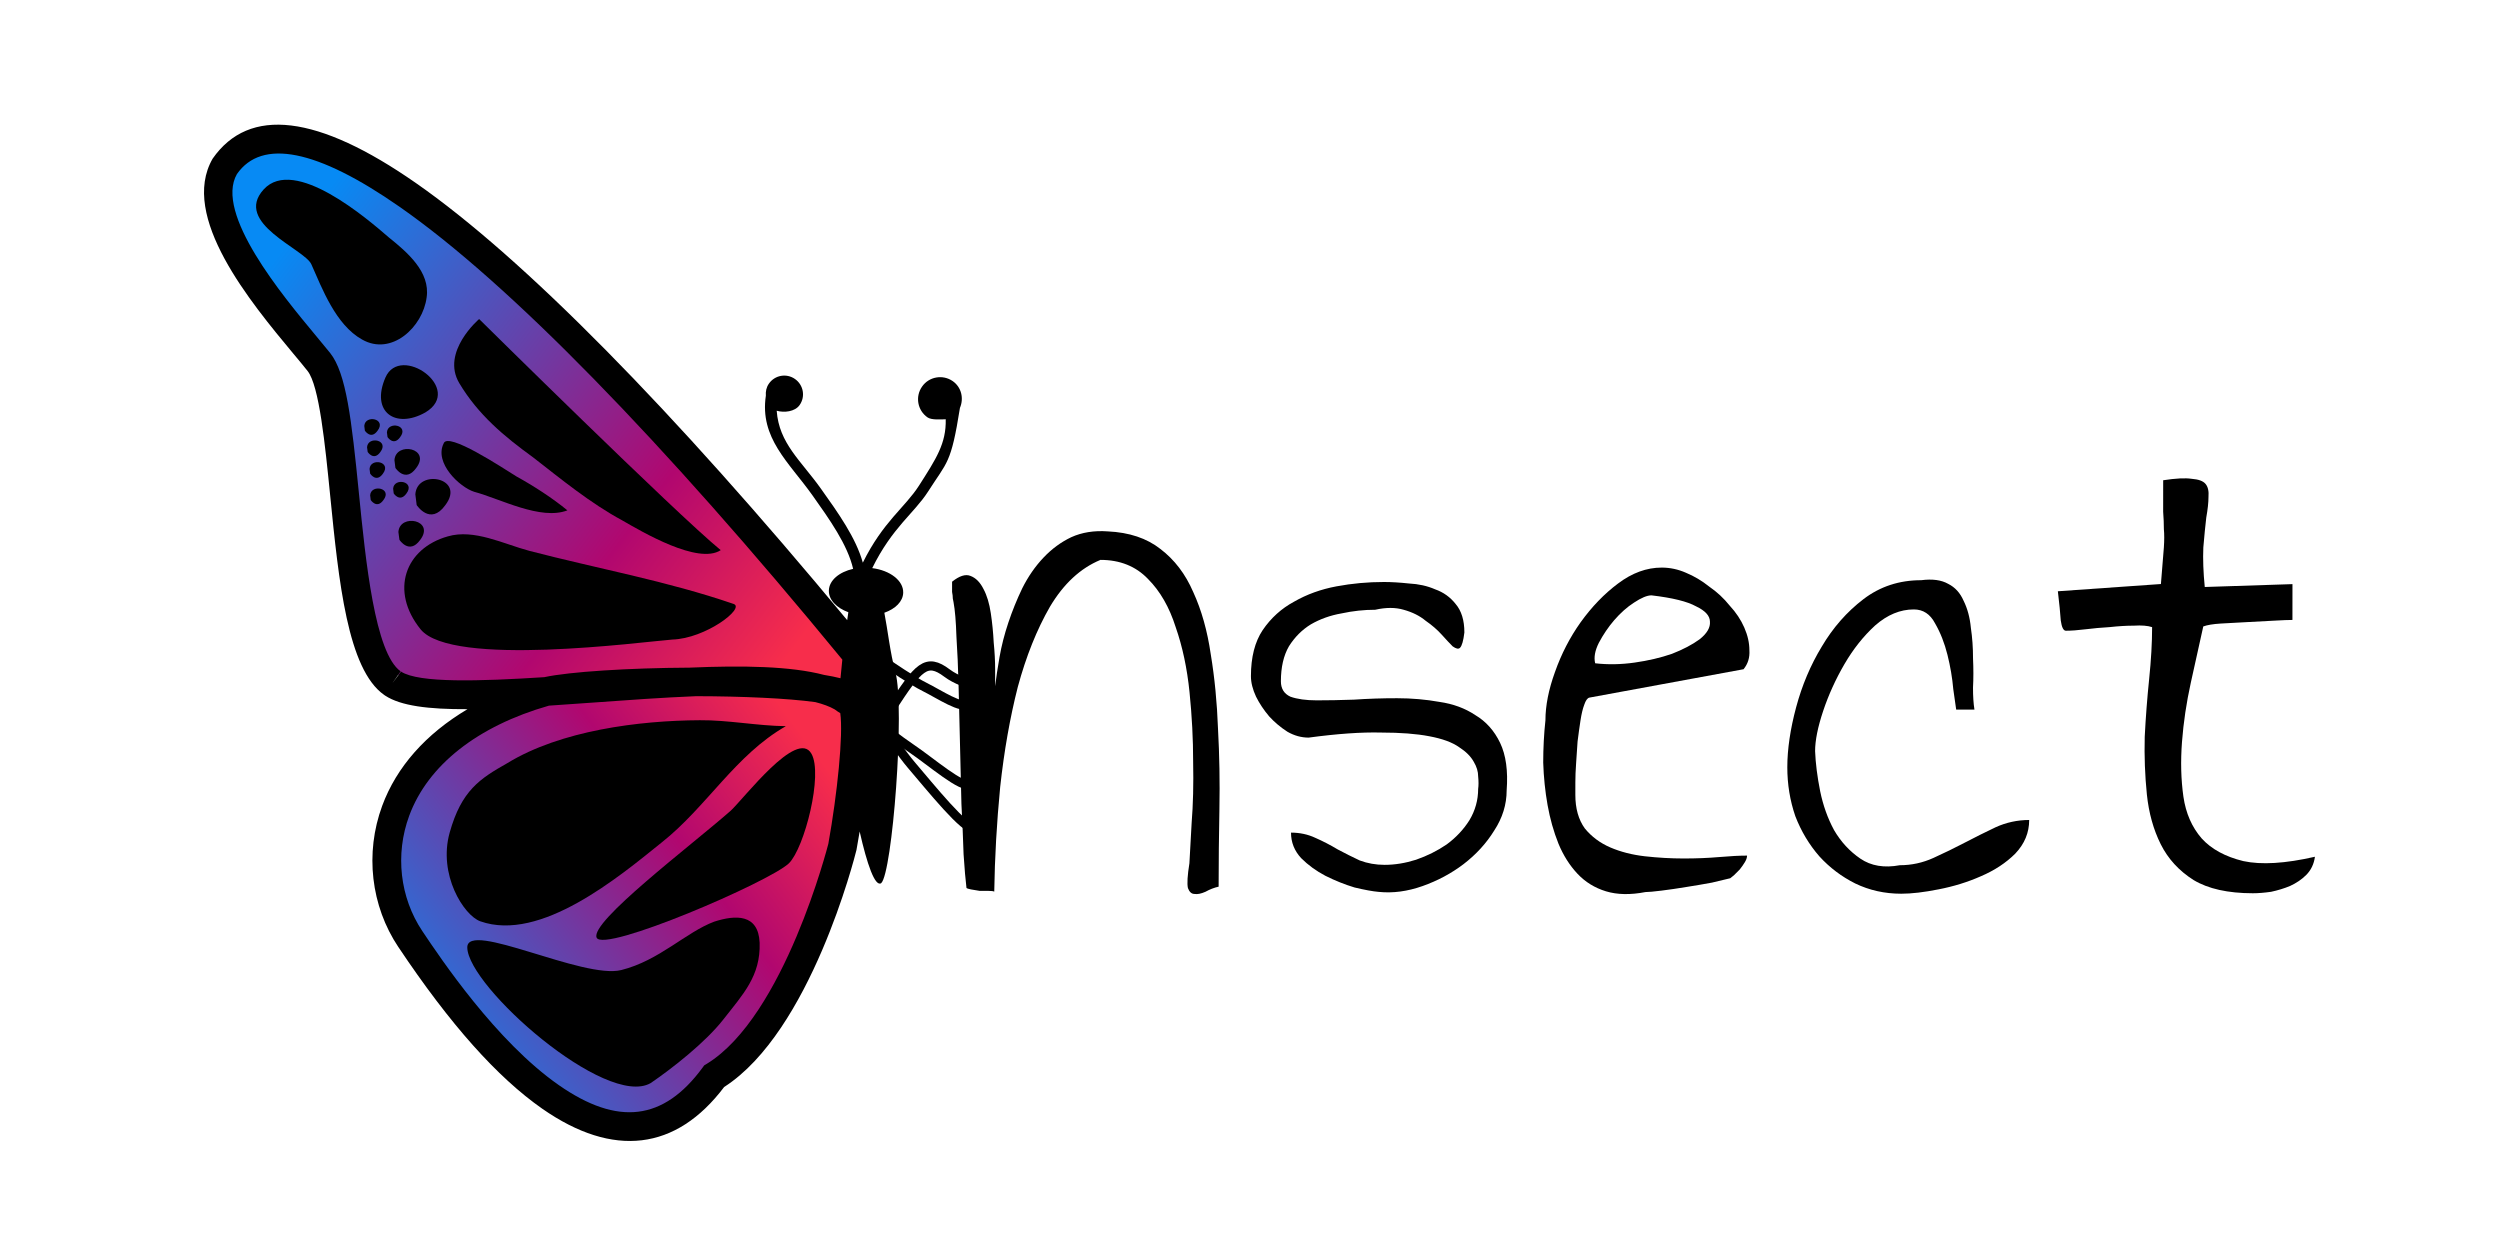 <?xml version="1.0" encoding="UTF-8" standalone="no"?>
<!-- Created with Inkscape (http://www.inkscape.org/) -->

<svg
   xmlns:dc="http://purl.org/dc/elements/1.1/"
   xmlns:cc="http://creativecommons.org/ns#"
   xmlns:rdf="http://www.w3.org/1999/02/22-rdf-syntax-ns#"
   xmlns:svg="http://www.w3.org/2000/svg"
   xmlns="http://www.w3.org/2000/svg"
   xmlns:xlink="http://www.w3.org/1999/xlink"
   xmlns:sodipodi="http://sodipodi.sourceforge.net/DTD/sodipodi-0.dtd"
   xmlns:inkscape="http://www.inkscape.org/namespaces/inkscape"
   width="500"
   height="250"
   viewBox="0 0 148.828 74.414"
   version="1.1"
   id="svg8"
   inkscape:version="0.92.1 r"
   sodipodi:docname="insect-banner.svg"
   inkscape:export-filename="/home/shark/pure/insect/media/insect-banner.png"
   inkscape:export-xdpi="96"
   inkscape:export-ydpi="96">
  <defs
     id="defs2">
    <linearGradient
       inkscape:collect="always"
       id="linearGradient6015">
      <stop
         style="stop-color:#f72d4b;stop-opacity:1"
         offset="0"
         id="stop6009" />
      <stop
         id="stop6011"
         offset="0.312"
         style="stop-color:#b1076f;stop-opacity:1" />
      <stop
         style="stop-color:#078af4;stop-opacity:1"
         offset="1"
         id="stop6013" />
    </linearGradient>
    <linearGradient
       inkscape:collect="always"
       xlink:href="#linearGradient6015"
       id="linearGradient6073"
       gradientUnits="userSpaceOnUse"
       x1="-2996.72"
       y1="4654.921"
       x2="-1559.018"
       y2="4200.613"
       gradientTransform="matrix(0.094,0,0,0.094,-16454.439,2288.328)" />
    <linearGradient
       inkscape:collect="always"
       xlink:href="#linearGradient6015"
       id="linearGradient6075"
       gradientUnits="userSpaceOnUse"
       x1="-12403.771"
       y1="16503.461"
       x2="-12550.984"
       y2="9437.118"
       gradientTransform="matrix(0.025,0,0,0.025,-16447.602,2300.046)" />
  </defs>
  <sodipodi:namedview
     id="base"
     pagecolor="#ecf0f1"
     bordercolor="#666666"
     borderopacity="1.0"
     inkscape:pageopacity="1"
     inkscape:pageshadow="2"
     inkscape:zoom="0.64"
     inkscape:cx="83.664297"
     inkscape:cy="273.25985"
     inkscape:document-units="mm"
     inkscape:current-layer="g6071"
     showgrid="false"
     inkscape:window-width="1920"
     inkscape:window-height="1176"
     inkscape:window-x="1920"
     inkscape:window-y="0"
     inkscape:window-maximized="0"
     showborder="true"
     inkscape:snap-global="false"
     showguides="false"
     inkscape:guide-bbox="true"
     fit-margin-top="5"
     fit-margin-left="5"
     fit-margin-right="5"
     fit-margin-bottom="5"
     inkscape:pagecheckerboard="false"
     units="px">
    <sodipodi:guide
       position="-39.952,3021.561"
       orientation="0,1"
       id="guide4507"
       inkscape:locked="false" />
    <sodipodi:guide
       position="-137.115,3100.228"
       orientation="0,1"
       id="guide4509"
       inkscape:locked="false" />
  </sodipodi:namedview>
  <g
     inkscape:label="logo"
     inkscape:groupmode="layer"
     id="layer1"
     transform="translate(-212.556,-2887.936)">
    <flowRoot
       xml:space="preserve"
       id="flowRoot4625"
       style="color:#000000;font-style:normal;font-variant:normal;font-weight:normal;font-stretch:normal;line-height:25px;font-family:'Bitstream Vera Sans';-inkscape-font-specification:'Bitstream Vera Sans';letter-spacing:0px;word-spacing:0px;clip-rule:nonzero;display:inline;overflow:visible;visibility:visible;opacity:1;isolation:auto;mix-blend-mode:normal;color-interpolation:sRGB;color-interpolation-filters:linearRGB;solid-color:#000000;solid-opacity:1;fill:#000000;fill-opacity:1;fill-rule:nonzero;stroke:none;stroke-width:1px;stroke-linecap:butt;stroke-linejoin:miter;stroke-miterlimit:4;stroke-dasharray:none;stroke-dashoffset:0;stroke-opacity:1;color-rendering:auto;image-rendering:auto;shape-rendering:auto;text-rendering:auto;enable-background:accumulate"
       transform="scale(0.265)"><flowRegion
         id="flowRegion4627"><rect
           id="rect4629"
           width="989.949"
           height="56.569"
           x="1882.924"
           y="827.555" /></flowRegion><flowPara
         id="flowPara4631" /></flowRoot>    <g
       transform="matrix(0.265,0,0,0.265,-1671.482,5468.098)"
       id="g4839" />
    <g
       transform="matrix(0.265,0,0,0.265,-1671.482,5468.098)"
       id="g4841" />
    <g
       transform="matrix(0.265,0,0,0.265,-1671.482,5468.098)"
       id="g4843" />
    <g
       transform="matrix(0.265,0,0,0.265,-1671.482,5468.098)"
       id="g4845" />
    <g
       transform="matrix(0.265,0,0,0.265,-1671.482,5468.098)"
       id="g4847" />
    <g
       transform="matrix(0.265,0,0,0.265,-1671.482,5468.098)"
       id="g4849" />
    <g
       transform="matrix(0.265,0,0,0.265,-1671.482,5468.098)"
       id="g4851" />
    <g
       transform="matrix(0.265,0,0,0.265,-1671.482,5468.098)"
       id="g4853" />
    <g
       transform="matrix(0.265,0,0,0.265,-1671.482,5468.098)"
       id="g4855" />
    <g
       transform="matrix(0.265,0,0,0.265,-1671.482,5468.098)"
       id="g4857" />
    <g
       transform="matrix(0.265,0,0,0.265,-1671.482,5468.098)"
       id="g4859" />
    <g
       transform="matrix(0.265,0,0,0.265,-1671.482,5468.098)"
       id="g4861" />
    <g
       transform="matrix(0.265,0,0,0.265,-1671.482,5468.098)"
       id="g4863" />
    <g
       transform="matrix(0.265,0,0,0.265,-1671.482,5468.098)"
       id="g4865" />
    <g
       transform="matrix(0.265,0,0,0.265,-1671.482,5468.098)"
       id="g4867" />
    <g
       id="g6297"
       transform="matrix(0.271,0,0,0.271,156.045,2132.918)">
      <g
         transform="matrix(-0.275,0.38,0.38,0.275,-5348.538,8616.626)"
         id="g6071">
        <g
           id="g4585"
           transform="matrix(1.72,0,0,1.72,11828.045,-1876.236)">
          <g
             transform="matrix(-0.435,0.602,0.602,0.435,-18441.976,1096.762)"
             id="text6019"
             style="color:#000000;font-style:normal;font-variant:normal;font-weight:normal;font-stretch:normal;font-size:24.692px;line-height:51.442px;font-family:'Bitstream Vera Sans';-inkscape-font-specification:'Bitstream Vera Sans';letter-spacing:0px;word-spacing:0px;clip-rule:nonzero;display:inline;overflow:visible;visibility:visible;opacity:1;isolation:auto;mix-blend-mode:normal;color-interpolation:sRGB;color-interpolation-filters:linearRGB;solid-color:#000000;solid-opacity:1;fill:#000000;fill-opacity:1;fill-rule:nonzero;stroke:none;stroke-width:2.058px;stroke-linecap:butt;stroke-linejoin:miter;stroke-miterlimit:4;stroke-dasharray:none;stroke-dashoffset:0;stroke-opacity:1;color-rendering:auto;image-rendering:auto;shape-rendering:auto;text-rendering:auto;enable-background:accumulate"
             aria-label="nsect">
            <path
               inkscape:connector-curvature="0"
               id="path6299"
               style="font-style:normal;font-variant:normal;font-weight:normal;font-stretch:normal;font-size:274.359px;font-family:'Annie Use Your Telescope';-inkscape-font-specification:'Annie Use Your Telescope';fill:#000000;fill-opacity:1;stroke-width:2.058px"
               d="m 494.868,3204.947 q -0.536,-4.287 -1.072,-12.325 -0.268,-8.306 -0.804,-18.487 -0.268,-10.449 -0.536,-21.702 -0.268,-11.253 -0.536,-21.434 -0.268,-10.181 -0.804,-18.219 -0.268,-8.306 -1.072,-12.593 0,-0.268 -0.268,-1.34 0,-1.072 -0.268,-2.411 0,-1.34 0,-2.143 0,-1.072 0,-1.607 4.019,-3.215 6.698,-2.143 2.947,1.072 4.823,4.823 1.876,3.483 2.679,8.842 0.804,5.359 1.072,10.717 0.536,5.359 0.536,9.913 0,4.287 0,6.162 0.536,-4.555 1.608,-10.717 1.072,-6.162 3.215,-12.593 2.143,-6.43 5.091,-12.593 3.215,-6.43 7.77,-11.253 4.555,-4.823 10.181,-7.502 5.894,-2.679 13.396,-2.143 11.789,0.536 19.291,6.43 7.77,5.894 12.057,15.808 4.555,9.913 6.43,22.774 2.143,12.861 2.679,27.329 0.804,14.468 0.536,29.472 -0.268,14.736 -0.268,28.4 -2.411,0.536 -4.823,1.875 -2.411,1.072 -4.019,0.804 -1.608,0 -2.411,-2.143 -0.536,-2.411 0.536,-9.11 0.268,-4.823 0.804,-14.736 0.804,-10.181 0.536,-22.506 0,-12.325 -1.34,-25.453 -1.34,-13.129 -5.091,-23.846 -3.483,-10.985 -10.181,-17.683 -6.698,-6.966 -17.415,-6.966 -10.985,4.555 -18.487,17.147 -7.234,12.593 -11.789,29.472 -4.287,16.88 -6.43,36.706 -1.875,19.559 -2.143,38.314 -0.536,-0.268 -2.143,-0.268 -1.34,0 -3.215,0 -1.608,-0.268 -3.215,-0.536 -1.34,-0.268 -1.608,-0.536 z" />
            <path
               inkscape:connector-curvature="0"
               id="path6301"
               style="font-style:normal;font-variant:normal;font-weight:normal;font-stretch:normal;font-size:274.359px;font-family:'Annie Use Your Telescope';-inkscape-font-specification:'Annie Use Your Telescope';fill:#000000;fill-opacity:1;stroke-width:2.058px"
               d="m 613.828,3184.584 q 4.823,0 8.842,1.875 4.287,1.875 8.306,4.287 4.019,2.143 8.038,4.019 4.287,1.608 9.11,1.608 5.627,0 11.521,-1.875 6.162,-2.143 11.253,-5.627 5.091,-3.751 8.306,-8.842 3.215,-5.359 3.215,-11.521 0.268,-1.875 0,-4.555 0,-2.679 -1.608,-5.359 -1.608,-2.947 -5.359,-5.359 -3.751,-2.679 -10.985,-4.019 -6.966,-1.34 -17.683,-1.34 -10.717,-0.268 -26.525,1.875 -4.019,0 -7.77,-2.143 -3.751,-2.411 -6.698,-5.627 -2.947,-3.483 -4.823,-7.234 -1.875,-4.019 -1.875,-7.502 0,-10.449 4.287,-16.88 4.555,-6.698 11.521,-10.449 6.966,-4.019 15.54,-5.627 8.574,-1.607 17.415,-1.607 4.019,0 9.11,0.536 5.359,0.268 9.645,2.143 4.555,1.607 7.502,5.359 3.215,3.751 3.215,10.449 -0.536,4.555 -1.608,5.627 -0.804,0.804 -2.679,-0.536 -1.608,-1.608 -4.019,-4.287 -2.411,-2.679 -5.894,-5.091 -3.215,-2.679 -8.038,-4.019 -4.555,-1.34 -10.449,0 -6.162,0 -12.325,1.34 -6.162,1.072 -11.253,4.019 -4.823,2.947 -8.038,8.038 -2.947,5.091 -2.947,12.861 0,4.019 3.483,5.627 3.751,1.34 9.645,1.34 6.162,0 13.664,-0.268 7.77,-0.536 15.808,-0.536 8.038,0 15.54,1.34 7.502,1.072 13.129,4.823 5.894,3.483 9.11,10.181 3.215,6.698 2.411,17.415 0,7.77 -4.555,14.736 -4.287,6.966 -11.253,12.325 -6.698,5.091 -15.004,8.038 -8.306,2.947 -16.076,2.143 -3.215,-0.268 -8.842,-1.608 -5.359,-1.607 -10.717,-4.287 -5.091,-2.679 -8.842,-6.43 -3.751,-4.019 -3.751,-9.377 z" />
            <path
               inkscape:connector-curvature="0"
               id="path6303"
               style="font-style:normal;font-variant:normal;font-weight:normal;font-stretch:normal;font-size:274.359px;font-family:'Annie Use Your Telescope';-inkscape-font-specification:'Annie Use Your Telescope';fill:#000000;fill-opacity:1;stroke-width:2.058px"
               d="m 707.067,3143.323 q 0,-8.038 3.483,-17.683 3.483,-9.913 9.377,-18.219 6.162,-8.574 13.664,-14.2 7.77,-5.894 16.076,-5.894 4.555,0 8.842,1.875 4.555,1.875 8.574,5.091 4.287,2.947 7.502,6.966 3.483,3.751 5.359,8.038 1.875,4.287 1.875,8.306 0.268,4.019 -2.143,6.966 l -56.533,10.449 q -1.072,0.268 -1.875,2.679 -0.804,2.143 -1.34,5.627 -0.536,3.483 -1.072,7.77 -0.268,4.019 -0.536,8.038 -0.268,3.751 -0.268,6.966 0,2.947 0,4.555 0,7.502 3.483,12.325 3.751,4.555 9.377,6.966 5.627,2.411 12.593,3.215 7.234,0.804 14.2,0.804 6.966,0 13.129,-0.536 6.162,-0.536 10.181,-0.536 0,1.072 -0.804,2.411 -0.804,1.34 -1.875,2.679 -1.072,1.072 -2.143,2.143 -1.072,0.804 -1.34,1.072 -2.143,0.536 -6.698,1.607 -4.287,0.804 -9.378,1.608 -4.823,0.804 -9.11,1.34 -4.287,0.536 -5.894,0.536 -8.306,1.608 -14.468,-0.268 -6.162,-1.875 -10.449,-6.43 -4.287,-4.555 -6.966,-10.985 -2.679,-6.698 -4.019,-14.2 -1.34,-7.502 -1.608,-15.54 0,-8.038 0.804,-15.54 z m 38.85,-45.816 q -2.411,0 -6.43,2.679 -3.751,2.411 -7.234,6.43 -3.215,3.751 -5.627,8.306 -2.143,4.287 -1.34,7.502 6.966,0.804 14.468,-0.268 7.502,-1.072 13.664,-3.215 6.162,-2.411 10.181,-5.359 4.019,-3.215 3.751,-6.43 0,-3.215 -5.091,-5.627 -4.823,-2.679 -16.344,-4.019 z" />
            <path
               inkscape:connector-curvature="0"
               id="path6305"
               style="font-style:normal;font-variant:normal;font-weight:normal;font-stretch:normal;font-size:274.359px;font-family:'Annie Use Your Telescope';-inkscape-font-specification:'Annie Use Your Telescope';fill:#000000;fill-opacity:1;stroke-width:2.058px"
               d="m 795.752,3160.471 q 0,-9.913 3.215,-21.97 3.215,-12.057 9.377,-22.238 6.162,-10.449 15.272,-17.415 9.11,-6.966 21.166,-6.966 6.162,-0.804 9.913,1.34 3.751,1.875 5.627,6.162 2.143,4.287 2.679,9.913 0.804,5.359 0.804,11.253 0.268,5.627 0,10.717 0,4.823 0.536,8.038 h -6.698 q -0.268,-1.608 -1.072,-7.502 -0.536,-6.162 -2.143,-12.593 -1.608,-6.43 -4.555,-11.521 -2.679,-5.091 -7.77,-5.091 -7.502,0 -14.2,5.894 -6.43,5.894 -11.253,14.2 -4.823,8.306 -7.77,17.147 -2.947,8.842 -2.947,14.736 0.268,6.698 1.875,14.736 1.608,7.77 5.091,14.2 3.751,6.43 9.645,10.449 5.894,4.019 14.468,2.411 6.43,0 12.325,-2.679 5.894,-2.679 11.521,-5.627 5.627,-2.947 11.253,-5.627 5.894,-2.679 12.325,-2.679 0,6.966 -5.091,12.325 -5.091,5.091 -12.593,8.306 -7.234,3.215 -15.54,4.823 -8.038,1.608 -13.664,1.608 -9.11,0 -16.88,-3.751 -7.502,-3.751 -13.129,-9.913 -5.627,-6.43 -8.842,-14.736 -2.947,-8.574 -2.947,-17.951 z" />
            <path
               inkscape:connector-curvature="0"
               id="path6307"
               style="font-style:normal;font-variant:normal;font-weight:normal;font-stretch:normal;font-size:274.359px;font-family:'Annie Use Your Telescope';-inkscape-font-specification:'Annie Use Your Telescope';fill:#000000;fill-opacity:1;stroke-width:2.058px"
               d="m 929.448,3109.028 q -2.411,-0.804 -6.698,-0.536 -4.019,0 -8.842,0.536 -4.555,0.268 -8.842,0.804 -4.287,0.536 -7.234,0.536 -1.34,0 -1.875,-3.751 -0.268,-4.019 -1.072,-10.717 l 37.778,-2.679 q 0.804,-9.377 1.072,-13.396 0.268,-4.019 0,-6.698 0,-2.947 -0.268,-6.43 0,-3.751 0,-11.521 6.966,-1.072 10.449,-0.536 3.751,0.268 5.091,1.875 1.34,1.608 1.072,4.823 0,2.947 -0.804,7.502 -0.536,4.555 -1.072,10.985 -0.268,6.43 0.536,14.468 l 32.151,-1.072 v 13.129 q -2.143,0 -6.698,0.268 -4.555,0.268 -9.913,0.536 -5.091,0.268 -9.645,0.536 -4.287,0.268 -6.43,1.072 -2.143,9.645 -4.555,20.631 -2.411,10.985 -3.215,21.702 -0.804,10.717 0.536,20.095 1.34,9.11 6.698,15.272 5.359,5.894 15.272,8.306 9.913,2.143 26.257,-1.608 -0.536,4.019 -3.215,6.698 -2.411,2.411 -5.894,4.019 -3.215,1.34 -6.966,2.143 -3.751,0.536 -6.698,0.536 -13.664,0 -21.702,-4.823 -8.038,-5.091 -12.057,-13.129 -4.019,-8.038 -5.091,-18.219 -1.072,-10.449 -0.804,-21.166 0.536,-10.717 1.608,-21.166 1.072,-10.449 1.072,-19.023 z" />
          </g>
          <path
             inkscape:connector-curvature="0"
             id="path6023"
             d="m -16670.852,2763.415 c -16.3,-1.431 -37.895,-7.418 -51.413,-14.252 -8.155,-4.124 -17.496,-9.573 -22.327,-13.025 l -3.088,-2.206 0.201,-2.422 c 0.287,-3.457 2.792,-8.219 10.199,-19.382 8.26,-12.449 9.631,-14.258 23.313,-30.747 12.318,-14.847 13.878,-16.369 21.395,-20.863 17.59,-10.518 35.173,-11.495 48.418,-2.69 5.093,3.386 9.665,8.6 12.292,14.018 4.284,8.836 10.321,29.043 12.71,42.542 0.86,4.861 1.038,7.437 1.025,14.916 -0.02,9.864 -0.627,13.466 -3.163,18.667 -1.621,3.326 -5.486,7.349 -8.716,9.07 -3.411,1.818 -8.857,3.226 -12.479,3.226 -1.662,0 -3.878,0.379 -5.465,0.933 -5.933,2.074 -14.769,2.929 -22.902,2.215 z"
             style="opacity:1;fill:url(#linearGradient6073);fill-opacity:1;stroke:#ffffff;stroke-width:3.616;stroke-linecap:butt;stroke-linejoin:miter;stroke-miterlimit:4;stroke-dasharray:none;stroke-dashoffset:0;stroke-opacity:0" />
          <path
             sodipodi:nodetypes="ccscccssccccccccc"
             inkscape:connector-curvature="0"
             id="path6025"
             d="m -16763.593,2726.152 c -1.583,-1.808 -4.938,-32.508 -6.528,-39.277 -11.029,-46.945 -17.561,-83.504 -19.662,-114.695 -0.358,-5.301 -1.602,-23.231 -1.245,-27.142 1.123,-12.306 3.317,-19.813 6.809,-25.21 3.629,-5.61 14.242,-10.245 18.969,-7.918 4.293,2.113 10.662,9.822 14.369,19.195 2.47,6.244 4.12,11.926 7.307,24.097 1.98,7.561 4.723,9.867 6.043,12.04 15.299,19.518 29.721,25.944 47.625,46.057 5.421,10.559 8.647,19.04 2.348,28.193 -4.611,6.989 -15.108,19.066 -20.092,24.196 -13.159,25.9 -11.931,13.276 -19.703,23.574 -2.284,3.025 -4.712,6.413 -6.158,8.288 -7.137,9.26 -10.744,18.458 -13.31,24.248 -1.641,3.704 -5.093,11.134 -5.228,11.284 -8.714,-5.528 -7.808,-2.464 -11.544,-6.929 z"
             style="opacity:1;fill:url(#linearGradient6075);fill-opacity:1;stroke:#ffffff;stroke-width:1.76;stroke-linecap:butt;stroke-linejoin:miter;stroke-miterlimit:4;stroke-dasharray:none;stroke-dashoffset:0;stroke-opacity:0" />
          <path
             sodipodi:nodetypes="cccccccccccccccccccccccccccccccccccccccccccccccccccccccccccccccccccccc"
             inkscape:connector-curvature="0"
             d="m -16624.127,2672.972 c -4.688,-12.653 -15.368,-22.425 -28.566,-26.131 -10.92,-3.062 -22.879,-1.841 -34.946,3.384 6.314,-8.642 9.913,-15.261 10.144,-20.296 l 0.01,-0.347 c 0.207,-12.182 -17.836,-28.186 -35.284,-43.678 -10.582,-9.393 -22.574,-20.032 -23.944,-24.934 -0.479,-1.692 -0.991,-3.689 -1.552,-5.926 -4.506,-17.605 -12.05,-47.046 -30.126,-48.911 -17.39,-0.314 -26.494,16.103 -27.072,48.771 -0.635,35.532 8.906,92.425 27.576,164.867 -0.702,-0.371 -1.362,-0.71 -1.932,-1.015 0.933,-3.293 0.396,-6.364 -1.7,-7.775 -2.278,-1.552 -5.736,-0.652 -8.633,1.907 -4.416,-5.068 -7.132,-13.057 -9.764,-20.824 -3.5,-10.416 -4.162,-20.712 -14.506,-26.072 -0.86,-0.73 -1.923,-1.235 -3.147,-1.246 -2.815,-0.054 -5.135,2.181 -5.178,5.006 -0.04,2.836 2.181,5.145 5.006,5.188 2.234,0.032 4.193,-2.163 4.913,-4.15 6.821,5.725 7.109,13.227 10.138,22.207 2.584,7.668 5.241,15.55 9.624,21.039 -12.257,-2.08 -18.921,0.487 -25.895,0.099 -8.749,-0.512 -13.702,-0.705 -18.969,-4.702 0.76,-0.975 2.48,-2.998 2.493,-4.315 0.06,-3.332 -2.584,-6.068 -5.916,-6.118 -3.293,-0.076 -6.042,2.571 -6.106,5.89 -0.05,2.901 2.015,5.244 4.751,5.865 13.883,7.03 13.785,5.741 23.59,6.327 6.933,0.388 13.564,-2.179 25.755,-0.099 -2.352,4.3 -2.237,8.914 0.487,10.763 1.964,1.345 4.812,0.85 7.42,-0.966 3.12,3.359 7.899,7.646 11.34,11.913 6.339,7.882 44.912,31.458 48.829,30.552 1.849,-0.743 -1.997,-6.207 -7.973,-12.991 1.692,0.858 3.244,1.609 4.565,2.237 1.939,0.792 47.425,18.86 73.424,8.658 21.699,-0.446 33.395,-13.09 33.824,-36.63 0.247,-15.005 -3.888,-33.832 -12.686,-57.545 z m -163.489,-117.928 c 0.495,-27.477 6.909,-41.293 18.736,-41.095 12.315,1.279 19.537,29.49 23.011,43.051 0.586,2.278 1.106,4.341 1.585,6.075 1.89,6.785 11.225,15.319 26.305,28.698 13.841,12.281 32.799,29.102 32.659,37.67 l 3.921,0.066 -3.929,0.066 c -0.256,5.753 -10.457,18.95 -21.633,32.478 -5.216,4.672 -15.533,17.192 -25.297,30.53 -8.98,11.349 -16.475,22.062 -19.859,30.819 -0.759,1.519 -1.403,2.905 -1.89,4.16 -1.51,-0.883 -2.979,-1.742 -4.399,-2.567 -19.759,-75.207 -29.853,-133.965 -29.21,-169.951 z m 141.526,204.254 h -0.768 l -0.717,0.305 c -22.913,9.591 -67.747,-8.221 -67.962,-8.287 -12.512,-6.025 -26.552,-14.155 -30.736,-18.232 0.05,-0.578 0.09,-1.172 0.06,-1.816 0.165,-1.601 0.693,-3.442 1.477,-5.423 3.541,-6.661 10.317,-16.978 17.737,-27.27 5.613,-7.131 11.811,-14.518 17.746,-21.575 2.773,-3.301 5.373,-6.397 7.833,-9.376 15.929,-12.504 32.469,-17.201 46.6,-13.239 10.795,3.029 19.511,10.994 23.333,21.294 3.103,8.394 12.554,33.873 12.19,54.681 -0.346,19.619 -8.864,28.805 -26.791,28.937 z"
             id="path6027"
             style="fill:#000000;fill-opacity:1;stroke-width:8.254" />
          <path
             style="stroke-width:8.254"
             inkscape:connector-curvature="0"
             d="m -16771.959,2575.48 c 7.19,3.929 18.621,1.634 19.603,-7.511 0.982,-8.163 -4.903,-16.986 -8.493,-23.201 -2.286,-3.921 3.425,-23.853 -8.906,-22.466 -12.331,1.403 -10.045,27.699 -9.393,35.227 0.331,6.537 0.983,14.7 7.189,17.952 z"
             id="path6029" />
          <path
             style="stroke-width:8.254"
             inkscape:connector-curvature="0"
             d="m -16732.423,2638.555 c -6.868,17.646 -15.36,35.276 -20.915,53.583 -0.974,3.268 12.1,-0.644 17.646,-7.849 5.233,-6.19 41.425,-44.215 37.917,-57.165 -3.524,-12.95 -15.351,-16.334 -24.843,-8.823 -5.885,4.581 -7.189,13.396 -9.805,20.255 z"
             id="path6031" />
          <path
             style="stroke-width:8.254"
             inkscape:connector-curvature="0"
             d="m -16753.99,2654.228 c 1.304,-9.805 0.652,-20.255 0.33,-29.73 0,-9.805 -0.652,-18.959 -4.573,-28.096 -3.928,-9.153 -17.324,-5.885 -17.324,-5.885 0,0 11.44,74.159 12.413,90.18 6.868,-2.6 8.502,-20.255 9.154,-26.47 z"
             id="path6033" />
          <path
             style="stroke-width:8.254"
             inkscape:connector-curvature="0"
             d="m -16746.372,2593.564 c 8.493,-3.921 8.658,-12.174 -1.312,-14.378 -9.962,-2.204 -10.128,19.281 1.312,14.378 z"
             id="path6035" />
          <path
             style="stroke-width:8.254"
             inkscape:connector-curvature="0"
             d="m -16729.023,2612.762 c 6.908,0 4.465,-6.331 4.465,-6.331 l -2.162,-2.014 c -6.05,-3.731 -11.794,8.65 -2.303,8.345 z"
             id="path6037" />
          <path
             style="stroke-width:8.254"
             inkscape:connector-curvature="0"
             d="m -16730.921,2594.356 c -4.391,-2.715 -8.576,6.273 -1.676,6.058 5.019,0 3.244,-4.597 3.244,-4.597 z"
             id="path6039" />
          <path
             style="stroke-width:8.254"
             inkscape:connector-curvature="0"
             d="m -16717.385,2612.77 c 5.018,0 3.243,-4.597 3.243,-4.597 l -1.56,-1.477 c -4.398,-2.707 -8.575,6.281 -1.683,6.075 z"
             id="path6041" />
          <path
             style="stroke-width:8.254"
             inkscape:connector-curvature="0"
             d="m -16734.677,2585.938 c 3.062,0 1.981,-2.806 1.981,-2.806 l -0.957,-0.891 c -2.674,-1.659 -5.233,3.838 -1.024,3.698 z"
             id="path6043" />
          <path
             style="stroke-width:8.254"
             inkscape:connector-curvature="0"
             d="m -16730.418,2589.957 c 3.062,0 1.973,-2.806 1.973,-2.806 l -0.949,-0.9 c -2.691,-1.659 -5.233,3.83 -1.024,3.706 z"
             id="path6045" />
          <path
             style="stroke-width:8.254"
             inkscape:connector-curvature="0"
             d="m -16726.027,2593.977 c 3.063,0 1.973,-2.814 1.973,-2.814 l -0.949,-0.891 c -2.674,-1.659 -5.233,3.821 -1.024,3.706 z"
             id="path6047" />
          <path
             style="stroke-width:8.254"
             inkscape:connector-curvature="0"
             d="m -16720.315,2598.302 c 3.062,0 1.981,-2.806 1.981,-2.806 l -0.958,-0.891 c -2.682,-1.643 -5.233,3.846 -1.023,3.698 z"
             id="path6049" />
          <path
             style="stroke-width:8.254"
             inkscape:connector-curvature="0"
             d="m -16725.433,2602.329 c 3.062,0 1.981,-2.814 1.981,-2.814 l -0.957,-0.891 c -2.683,-1.659 -5.233,3.821 -1.024,3.706 z"
             id="path6051" />
          <path
             style="stroke-width:8.254"
             inkscape:connector-curvature="0"
             d="m -16736.872,2591.946 c 3.062,0 1.973,-2.798 1.973,-2.798 l -0.958,-0.891 c -2.674,-1.651 -5.216,3.83 -1.015,3.689 z"
             id="path6053" />
          <path
             style="stroke-width:8.254"
             inkscape:connector-curvature="0"
             d="m -16742.468,2602.544 c -3.269,-0.991 -3.995,16.738 -4.325,21.319 -0.652,5.225 -0.982,11.431 -0.652,16.664 6.537,-4.251 8.163,-16.664 10.788,-23.531 1.295,-3.929 0.06,-13.486 -5.811,-14.452 z"
             id="path6055" />
          <path
             style="stroke-width:8.254"
             inkscape:connector-curvature="0"
             d="m -16642.896,2686.905 c 1.313,-4.581 -3.516,-16.788 -14.7,-20.915 -11.183,-4.11 -16.664,-1.948 -24.513,1.643 -15.666,6.529 -30.39,22.211 -40.187,35.606 -4.573,6.207 -7.833,13.396 -12.413,19.924 14.377,-6.529 30.398,-4.581 45.419,-8.815 14.37,-3.912 41.5,-10.763 46.394,-27.444 z"
             id="path6057" />
          <path
             style="stroke-width:8.254"
             inkscape:connector-curvature="0"
             d="m -16635.055,2688.217 c -5.992,-4.449 -11.431,30.729 -19.602,37.579 -8.163,6.867 -18.67,8.212 -25.529,12.785 -4.903,3.607 -8.774,8.452 -2.583,13.363 7.189,5.563 14.056,4.564 22.871,4.242 7.841,-0.322 18.768,-3.45 25.487,-5.868 12.785,-5.761 7.915,-55.745 -0.644,-62.101 z"
             id="path6059" />
          <path
             style="stroke-width:8.254"
             inkscape:connector-curvature="0"
             d="m -16657.868,2715.173 c -2.418,-3.995 -35.004,6.042 -49.373,9.318 -4.911,0.982 -28.756,1.519 -25.488,8.691 2.608,5.893 21.889,13.528 27.774,12.546 7.18,-1.312 49.489,-26.552 47.087,-30.555 z"
             id="path6061" />
          <path
             style="fill:none;fill-rule:evenodd;stroke:#000000;stroke-width:2.489;stroke-linecap:butt;stroke-linejoin:miter;stroke-miterlimit:4;stroke-dasharray:none;stroke-opacity:1"
             d="m -16764.712,2736.111 c 0,0 -0.173,7.695 -0.815,11.475 -0.705,4.153 -0.958,12.104 -3.316,12.195"
             id="path6063"
             inkscape:connector-curvature="0"
             sodipodi:nodetypes="cac" />
          <path
             style="fill:none;fill-rule:evenodd;stroke:#000000;stroke-width:2.489;stroke-linecap:butt;stroke-linejoin:miter;stroke-miterlimit:4;stroke-dasharray:none;stroke-opacity:1"
             d="m -16755.55,2743.605 c -13.433,-0.66 -16.739,-0.45 -16.602,6.642 0.06,3.103 -1.113,6.44 -1.113,6.44"
             id="path6065"
             inkscape:connector-curvature="0"
             sodipodi:nodetypes="csc" />
          <path
             sodipodi:nodetypes="cac"
             inkscape:connector-curvature="0"
             id="path6067"
             d="m -16749.559,2746.427 c 0,0 2.513,6.975 3.377,10.572 1.883,7.839 5.984,22.708 3.908,23.869"
             style="fill:none;fill-rule:evenodd;stroke:#000000;stroke-width:2.437;stroke-linecap:butt;stroke-linejoin:miter;stroke-miterlimit:4;stroke-dasharray:none;stroke-opacity:1"
             inkscape:transform-center-x="6.0507461"
             inkscape:transform-center-y="4.1553339" />
          <path
             inkscape:transform-center-y="2.1231972"
             inkscape:transform-center-x="6.9332847"
             style="fill:none;fill-rule:evenodd;stroke:#000000;stroke-width:2.437;stroke-linecap:butt;stroke-linejoin:miter;stroke-miterlimit:4;stroke-dasharray:none;stroke-opacity:1"
             d="m -16749.918,2743.315 c 0,0 0.214,7.401 0.08,11.098 -0.227,6.193 0.835,18.04 -1.492,18.531"
             id="path6069"
             inkscape:connector-curvature="0"
             sodipodi:nodetypes="cac" />
        </g>
      </g>
    </g>
  </g>
</svg>
